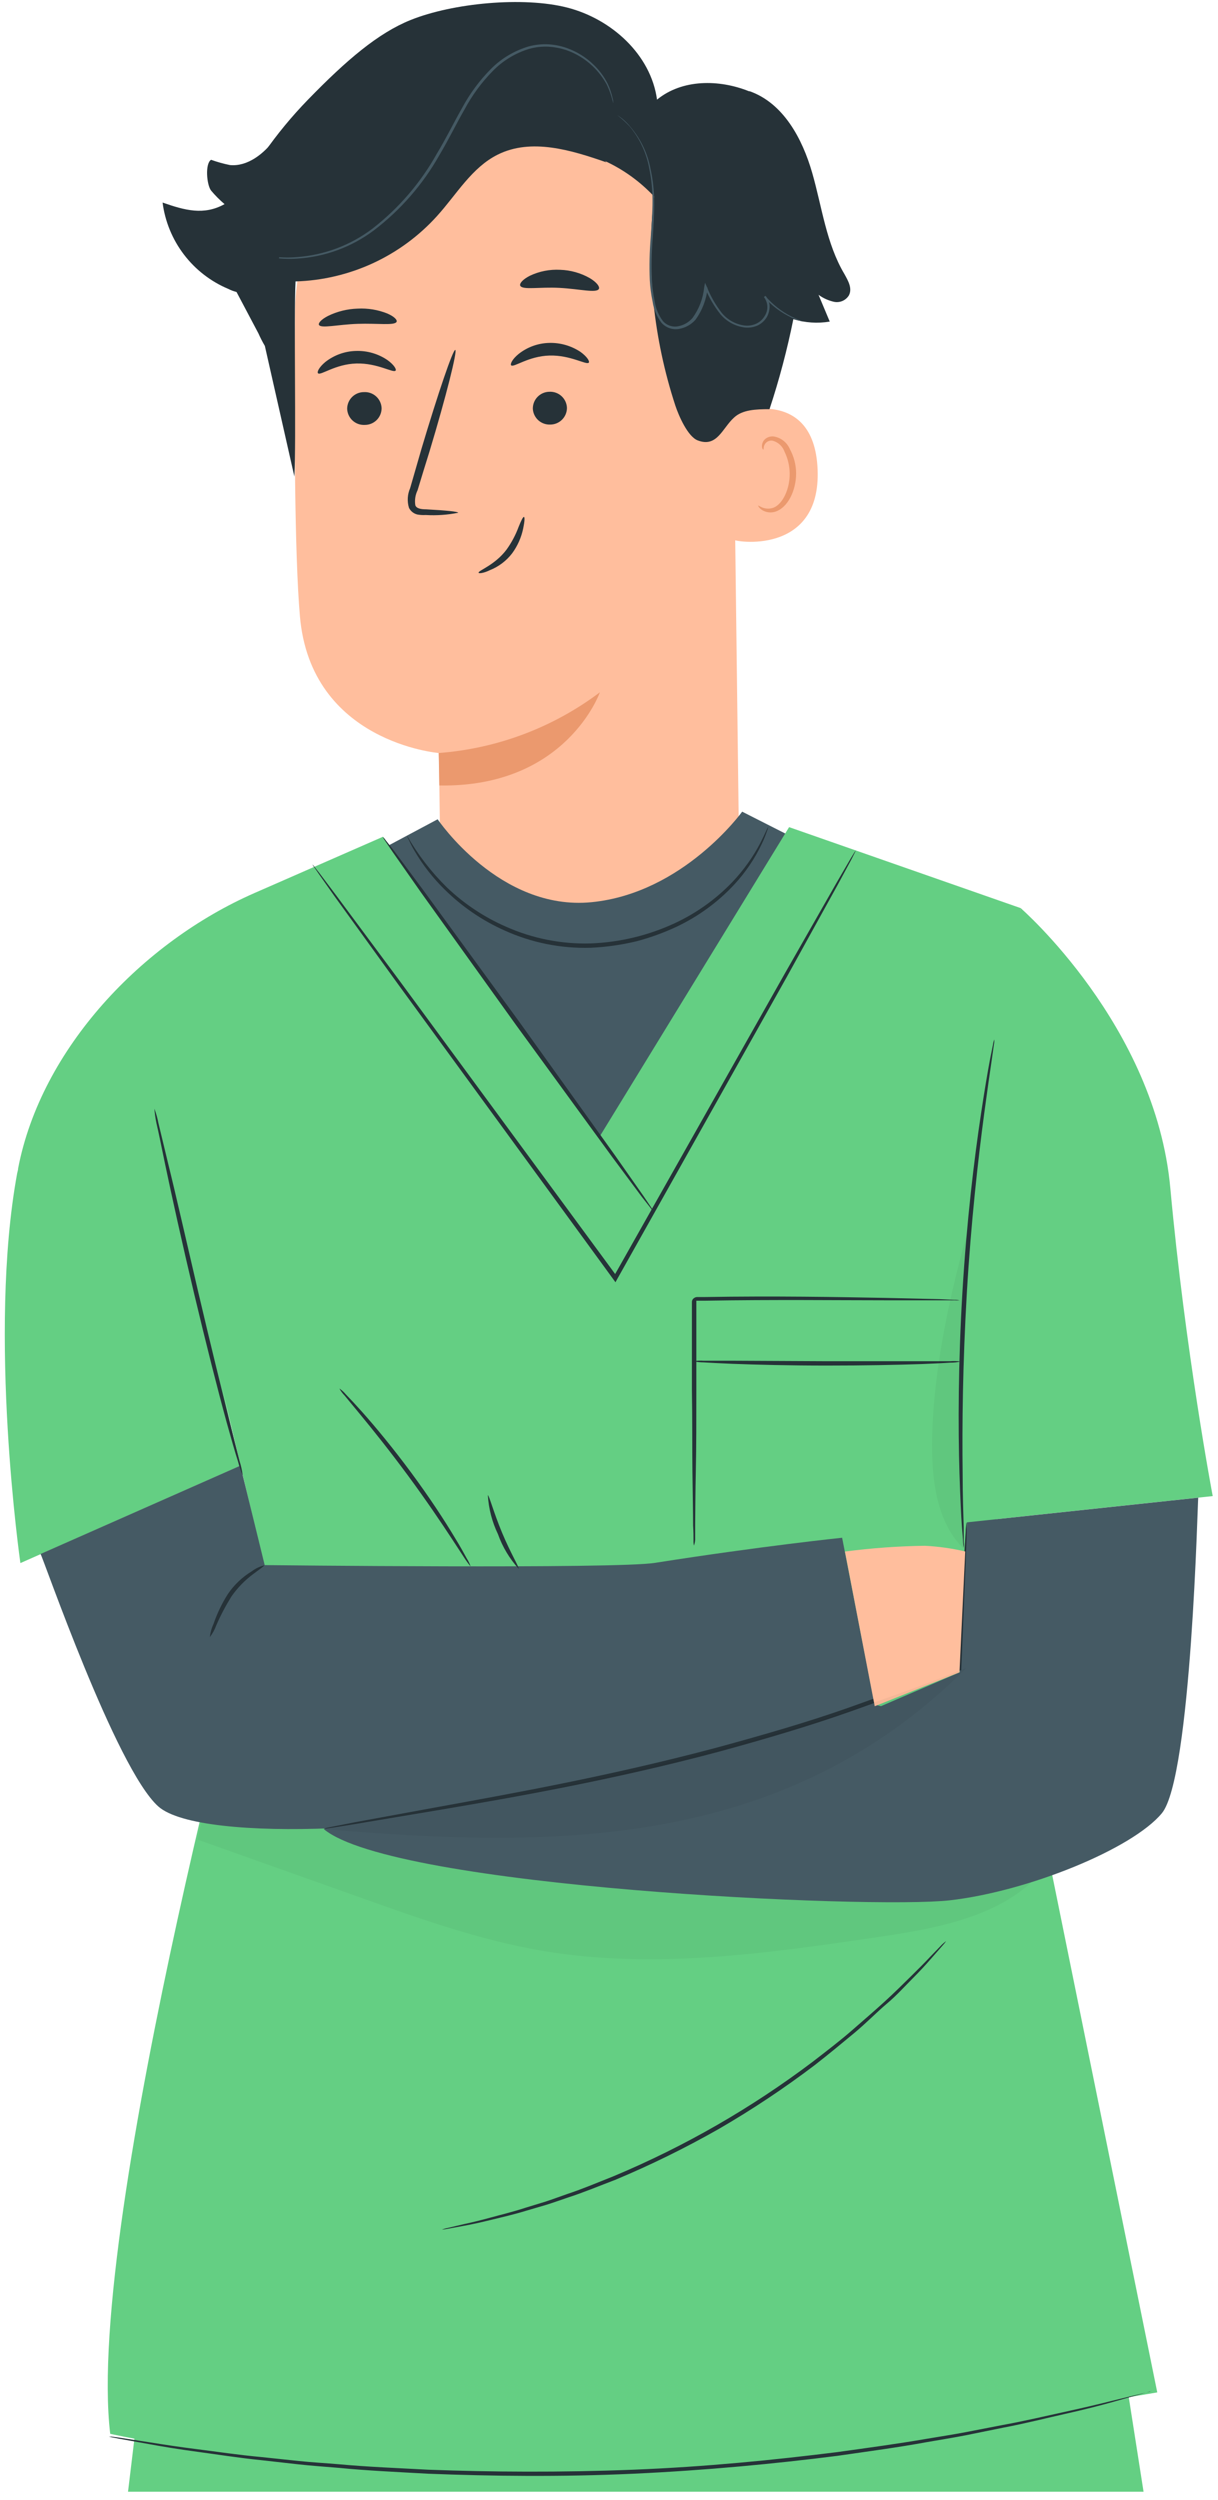 <svg width="115" height="236" viewBox="0 0 115 236" fill="none" xmlns="http://www.w3.org/2000/svg">
<path d="M69.158 30.237L69.75 77.665C69.853 85.727 68.352 97.596 55.591 97.178C44.536 95.977 41.614 85.522 41.535 77.996C41.488 74.419 41.448 71.442 41.424 71.079C41.424 71.079 29.334 70.092 28.316 58.152C27.818 52.379 27.771 40.416 27.85 29.589C27.889 23.975 30.041 18.582 33.879 14.484C37.716 10.387 42.956 7.885 48.555 7.478L49.708 7.391C62.217 7.241 69.324 17.744 69.158 30.237Z" fill="#FFBE9D"/>
<path d="M41.424 71.079C46.94 70.661 52.221 68.672 56.641 65.346C56.641 65.346 53.483 74.349 41.48 74.143L41.424 71.079Z" fill="#EB996E"/>
<path d="M48.263 34.485C48.5 34.722 49.882 33.616 51.88 33.561C53.878 33.505 55.378 34.485 55.591 34.232C55.694 34.114 55.441 33.671 54.802 33.213C53.921 32.63 52.88 32.334 51.825 32.368C50.781 32.4 49.775 32.768 48.958 33.419C48.35 33.916 48.153 34.374 48.263 34.485Z" fill="#263238"/>
<path d="M50.308 38.591C50.333 39.005 50.519 39.392 50.826 39.67C51.133 39.947 51.537 40.093 51.951 40.076C52.37 40.076 52.772 39.91 53.068 39.613C53.364 39.317 53.53 38.916 53.53 38.497C53.522 38.286 53.472 38.08 53.383 37.889C53.294 37.699 53.168 37.528 53.012 37.386C52.856 37.245 52.674 37.136 52.475 37.067C52.277 36.997 52.066 36.968 51.856 36.98C51.649 36.985 51.444 37.029 51.254 37.113C51.064 37.196 50.892 37.316 50.749 37.465C50.605 37.615 50.492 37.791 50.416 37.985C50.341 38.178 50.304 38.384 50.308 38.591Z" fill="#263238"/>
<path d="M43.264 48.399C43.264 48.289 42.112 48.178 40.24 48.076C39.766 48.076 39.316 48.005 39.213 47.689C39.137 47.207 39.212 46.713 39.427 46.275C39.779 45.106 40.156 43.883 40.556 42.603C42.135 37.376 43.193 33.127 42.988 33.032C42.783 32.938 41.346 37.162 39.79 42.382L38.724 46.078C38.467 46.663 38.428 47.322 38.613 47.934C38.691 48.09 38.801 48.228 38.938 48.337C39.074 48.446 39.233 48.524 39.403 48.565C39.663 48.613 39.928 48.629 40.193 48.613C41.221 48.674 42.254 48.602 43.264 48.399Z" fill="#263238"/>
<path d="M49.116 26.96C49.314 27.402 50.909 27.07 52.828 27.173C54.746 27.276 56.326 27.694 56.547 27.268C56.642 27.062 56.35 26.652 55.694 26.257C54.838 25.77 53.876 25.499 52.891 25.467C51.906 25.413 50.923 25.606 50.032 26.028C49.361 26.368 49.037 26.747 49.116 26.96Z" fill="#263238"/>
<path d="M30.116 30.671C30.329 31.026 31.893 30.631 33.78 30.568C35.668 30.505 37.247 30.75 37.444 30.379C37.531 30.197 37.215 29.873 36.56 29.589C35.672 29.236 34.718 29.08 33.765 29.131C32.797 29.161 31.847 29.395 30.977 29.818C30.329 30.15 30.029 30.497 30.116 30.671Z" fill="#263238"/>
<path d="M68.835 39.152C69.032 39.05 76.865 36.128 77.197 44.317C77.529 52.506 69.245 51.155 69.221 50.918C69.198 50.681 68.835 39.152 68.835 39.152Z" fill="#FFBE9D"/>
<path d="M71.598 47.712C71.598 47.712 71.74 47.807 71.985 47.91C72.331 48.044 72.714 48.044 73.059 47.91C73.904 47.554 74.583 46.157 74.559 44.672C74.55 43.971 74.386 43.28 74.078 42.65C73.991 42.397 73.844 42.168 73.648 41.985C73.453 41.802 73.215 41.67 72.956 41.6C72.796 41.569 72.63 41.595 72.486 41.673C72.342 41.751 72.229 41.875 72.167 42.026C72.064 42.255 72.119 42.421 72.08 42.437C72.04 42.453 71.898 42.303 71.954 41.963C71.987 41.757 72.094 41.569 72.254 41.434C72.363 41.344 72.489 41.277 72.625 41.236C72.76 41.196 72.903 41.182 73.043 41.197C73.382 41.25 73.701 41.389 73.971 41.601C74.24 41.812 74.451 42.089 74.583 42.406C74.959 43.099 75.16 43.875 75.168 44.664C75.168 46.322 74.378 47.902 73.233 48.289C73.016 48.363 72.785 48.386 72.558 48.358C72.331 48.329 72.113 48.249 71.922 48.123C71.622 47.91 71.567 47.728 71.598 47.712Z" fill="#EB996E"/>
<path d="M45.191 54.069C45.097 53.864 46.7 53.382 47.829 51.874C48.302 51.215 48.685 50.495 48.966 49.734C49.203 49.142 49.385 48.77 49.472 48.794C49.558 48.818 49.535 49.228 49.401 49.868C49.227 50.725 48.868 51.533 48.35 52.237C47.807 52.942 47.085 53.488 46.258 53.816C45.634 54.124 45.207 54.14 45.191 54.069Z" fill="#263238"/>
<path d="M79.724 25.862C78.01 22.98 77.615 19.544 76.683 16.307C75.751 13.069 73.959 9.745 70.792 8.615H70.721C67.886 7.478 64.404 7.462 62.035 9.405C61.458 5.149 57.723 1.785 53.569 0.719C49.416 -0.348 42.751 0.284 38.771 1.887C35.691 3.127 32.714 5.67 29.089 9.397C27.561 10.967 26.164 12.66 24.912 14.459L21.303 25.617L24.399 31.469C24.578 31.875 24.781 32.271 25.007 32.653L27.794 44.98C27.976 41.616 27.731 29.929 27.905 26.565C30.433 26.49 32.921 25.904 35.217 24.843C37.513 23.782 39.571 22.267 41.266 20.389C43.106 18.36 44.543 15.809 46.999 14.593C50.158 13.014 53.941 14.167 57.265 15.328L57.123 15.201C58.867 16.006 60.438 17.14 61.751 18.542C60.996 25.191 61.683 31.924 63.764 38.283C64.08 39.239 64.933 41.205 65.873 41.569C67.705 42.279 68.202 40.408 69.308 39.413C70.097 38.678 71.337 38.623 72.656 38.623C73.576 35.838 74.327 33.001 74.906 30.126C76.018 30.47 77.195 30.549 78.342 30.355L77.284 27.828C77.722 28.148 78.222 28.374 78.752 28.491C79.019 28.545 79.297 28.515 79.546 28.407C79.796 28.298 80.007 28.115 80.15 27.884C80.497 27.22 80.079 26.502 79.724 25.862Z" fill="#263238"/>
<path d="M58.269 10.858C58.696 11.193 59.097 11.56 59.469 11.956C60.41 13.091 61.041 14.452 61.301 15.904C61.506 16.902 61.609 17.918 61.609 18.936C61.609 20.042 61.522 21.218 61.435 22.458C61.325 23.771 61.295 25.09 61.348 26.407C61.384 27.102 61.474 27.794 61.617 28.476C61.722 29.203 62.014 29.891 62.462 30.474C62.669 30.706 62.932 30.881 63.227 30.981C63.522 31.08 63.838 31.102 64.144 31.042C64.73 30.934 65.264 30.634 65.66 30.189C66.31 29.297 66.708 28.247 66.813 27.149H66.56C66.921 28.049 67.41 28.892 68.013 29.652C68.6 30.355 69.434 30.807 70.343 30.916C70.765 30.956 71.191 30.883 71.575 30.703C71.923 30.524 72.213 30.25 72.412 29.913C72.587 29.588 72.674 29.223 72.664 28.855C72.648 28.511 72.511 28.184 72.277 27.931L72.151 28.041C72.864 28.855 73.737 29.511 74.718 29.968C75.057 30.118 75.326 30.213 75.507 30.276C75.599 30.312 75.694 30.335 75.791 30.347L75.523 30.229C75.341 30.158 75.081 30.047 74.733 29.881C73.784 29.404 72.941 28.741 72.254 27.931L72.127 28.041C72.324 28.292 72.437 28.599 72.451 28.917C72.465 29.235 72.38 29.55 72.206 29.818C72.023 30.135 71.748 30.388 71.417 30.545C71.067 30.709 70.679 30.772 70.295 30.726C69.45 30.615 68.679 30.186 68.139 29.526C67.56 28.78 67.089 27.956 66.742 27.078L66.568 26.691L66.489 27.11C66.387 28.156 66.008 29.156 65.391 30.008C65.042 30.418 64.563 30.696 64.033 30.797C63.774 30.849 63.507 30.832 63.256 30.749C63.005 30.666 62.781 30.519 62.604 30.323C62.189 29.772 61.917 29.126 61.814 28.444C61.677 27.778 61.59 27.102 61.554 26.422C61.497 25.127 61.521 23.83 61.625 22.537C61.704 21.297 61.783 20.113 61.767 19C61.76 17.966 61.643 16.936 61.419 15.928C61.138 14.444 60.468 13.063 59.477 11.924C59.136 11.504 58.728 11.144 58.269 10.858Z" fill="#455A64"/>
<path d="M21.351 22.49L21.446 22.569L21.746 22.79C21.907 22.909 22.076 23.017 22.251 23.114C22.485 23.256 22.727 23.383 22.978 23.493C24.578 24.22 26.334 24.535 28.087 24.409C30.698 24.243 33.204 23.318 35.297 21.748C37.822 19.824 39.928 17.406 41.488 14.641C42.356 13.188 43.067 11.711 43.857 10.337C44.568 9.005 45.467 7.781 46.526 6.704C47.478 5.727 48.663 5.007 49.969 4.612C50.56 4.447 51.173 4.378 51.785 4.406C52.349 4.44 52.907 4.546 53.444 4.722C54.37 5.04 55.218 5.552 55.931 6.223C56.47 6.73 56.926 7.319 57.281 7.968C57.557 8.539 57.764 9.14 57.897 9.76C57.897 9.76 57.897 9.721 57.897 9.634C57.897 9.547 57.897 9.421 57.842 9.271C57.741 8.805 57.588 8.352 57.384 7.92C57.046 7.246 56.594 6.634 56.05 6.112C55.33 5.407 54.465 4.868 53.515 4.533C52.962 4.338 52.386 4.221 51.801 4.185C51.165 4.15 50.528 4.217 49.914 4.383C48.568 4.782 47.343 5.512 46.352 6.507C45.272 7.599 44.354 8.841 43.628 10.195C42.838 11.577 42.127 13.053 41.259 14.483C39.726 17.24 37.649 19.658 35.155 21.59C33.093 23.148 30.625 24.077 28.047 24.267C26.324 24.417 24.589 24.146 22.994 23.477C21.943 22.893 21.375 22.451 21.351 22.49Z" fill="#455A64"/>
<path d="M30.029 35.235C30.266 35.48 31.648 34.367 33.646 34.311C35.644 34.256 37.136 35.243 37.35 34.983C37.452 34.872 37.208 34.43 36.56 33.972C35.684 33.384 34.645 33.089 33.591 33.127C32.546 33.157 31.538 33.523 30.716 34.169C30.108 34.675 29.911 35.125 30.029 35.235Z" fill="#263238"/>
<path d="M32.778 38.592C32.786 38.802 32.836 39.008 32.925 39.199C33.014 39.39 33.14 39.561 33.296 39.702C33.452 39.843 33.634 39.952 33.833 40.022C34.032 40.091 34.242 40.12 34.452 40.108C34.871 40.108 35.273 39.941 35.569 39.645C35.865 39.349 36.031 38.947 36.031 38.528C36.023 38.318 35.973 38.112 35.884 37.921C35.795 37.73 35.669 37.559 35.513 37.418C35.357 37.277 35.175 37.168 34.976 37.098C34.778 37.029 34.567 36.999 34.357 37.012C33.938 37.012 33.537 37.179 33.24 37.475C32.944 37.771 32.778 38.173 32.778 38.592Z" fill="#263238"/>
<path d="M25.939 13.141C24.936 14.499 23.389 15.739 21.714 15.581C21.108 15.459 20.512 15.293 19.93 15.083C19.345 15.439 19.511 17.452 19.93 17.989C20.317 18.45 20.742 18.878 21.201 19.268C19.251 20.35 17.45 19.853 15.35 19.119C15.579 20.901 16.273 22.591 17.361 24.021C18.448 25.451 19.892 26.571 21.549 27.268C22.059 27.53 22.625 27.668 23.199 27.668C23.773 27.668 24.339 27.53 24.849 27.268C25.621 26.606 26.124 25.685 26.263 24.678C27.16 21.08 27.608 17.385 27.598 13.678L25.939 13.141Z" fill="#263238"/>
<path d="M35.794 80.279L41.322 77.333C41.322 77.333 47.173 86.02 55.86 85.159C64.546 84.298 70.074 76.615 70.074 76.615L75.602 79.418L56.649 110.508L35.794 80.279Z" fill="#455A64"/>
<path d="M98.076 170.728L91.672 126.885L96.37 85.719L74.504 78.075L56.61 107.293L36.157 78.983L24.02 84.298C13.446 88.933 3.899 98.946 1.712 110.278C1.712 110.428 1.656 110.578 1.625 110.728C-1.179 125.906 1.925 147.543 1.925 147.543L22.662 138.367L20.988 131.047L24.936 147.756C24.936 147.756 7.997 209.493 10.406 229.733C10.406 229.733 42.38 236.84 71.827 232.015C101.274 227.19 109.266 225.824 109.266 225.824L98.076 170.728Z" fill="#64CF83"/>
<path d="M96.37 85.72C96.37 85.72 109.092 96.775 110.497 112.134C111.903 127.494 114.501 141.218 114.501 141.218L88.86 143.958C88.86 143.958 88.26 133.424 88.86 132.785C89.46 132.145 93.669 100.534 93.669 100.534L96.37 85.72Z" fill="#64CF83"/>
<g opacity="0.2">
<path opacity="0.2" d="M19.574 169.401L18.65 173.642L34.191 179.17C39.719 181.144 45.294 183.118 51.09 184.121C61.712 185.945 72.601 184.366 83.27 182.786C89.224 181.91 95.905 180.575 99.19 175.521C72.496 177.143 45.706 175.084 19.574 169.401Z" fill="black"/>
</g>
<path d="M3.828 146.683C4.026 146.896 10.935 166.938 14.947 170.515C18.958 174.092 42.191 172.837 52.006 169.252C61.822 165.667 82.669 161.315 82.669 161.315L79.511 145.151C79.511 145.151 71.883 145.94 61.854 147.52C58.221 148.112 24.991 147.733 24.991 147.733L22.694 138.344L3.828 146.683Z" fill="#455A64"/>
<path d="M113.135 141.368C113.08 141.368 112.503 167.775 109.7 171.155C106.897 174.535 97.065 178.53 89.674 179.375C82.282 180.22 37.184 178.167 30.574 172.655L56.634 154.493L83.183 161.047L90.613 157.849L91.293 143.698L113.135 141.368Z" fill="#455A64"/>
<path d="M89.334 183.221C89.228 183.378 89.109 183.526 88.979 183.663L87.905 184.887C87.439 185.424 86.855 186.064 86.144 186.774C85.433 187.485 84.659 188.354 83.72 189.143C82.78 189.933 81.785 190.967 80.64 191.915C79.495 192.863 78.271 193.881 76.944 194.916C74.05 197.112 71.022 199.127 67.879 200.949C64.718 202.749 61.45 204.355 58.095 205.758C56.515 206.358 55.062 206.966 53.641 207.424C52.938 207.661 52.259 207.906 51.603 208.111L49.693 208.672C48.484 209.043 47.363 209.296 46.392 209.533C45.42 209.77 44.568 209.959 43.865 210.086L42.285 210.378C42.1 210.417 41.913 210.443 41.725 210.457C41.9 210.385 42.083 210.332 42.27 210.299L43.849 209.928C44.544 209.778 45.381 209.58 46.352 209.312C47.323 209.043 48.429 208.783 49.629 208.388L51.517 207.811C52.172 207.598 52.843 207.345 53.546 207.101C54.96 206.635 56.42 206.019 57.968 205.403C64.647 202.602 70.95 198.979 76.731 194.616C78.05 193.597 79.313 192.634 80.435 191.654C81.556 190.675 82.598 189.783 83.53 188.93C84.462 188.077 85.275 187.272 85.994 186.561C86.713 185.85 87.321 185.25 87.802 184.729L88.931 183.56C89.056 183.436 89.191 183.323 89.334 183.221Z" fill="#263238"/>
<path d="M80.806 80.278L80.703 80.492L80.379 81.139L79.1 83.508L74.299 92.195L58.268 120.749L58.111 121.034L57.921 120.773L57.305 119.928L37.563 92.874L31.617 84.645L30.038 82.403C29.872 82.158 29.737 81.96 29.627 81.81C29.579 81.743 29.537 81.671 29.5 81.597C29.561 81.655 29.617 81.719 29.666 81.787C29.777 81.929 29.919 82.118 30.108 82.347L31.767 84.55L37.816 92.7L57.66 119.683L58.276 120.528H57.929C64.246 109.354 69.924 99.278 74.054 91.974L78.958 83.374L80.308 81.052L80.672 80.452C80.751 80.349 80.798 80.27 80.806 80.278Z" fill="#263238"/>
<path d="M65.518 145.892C65.483 145.732 65.47 145.567 65.478 145.403C65.478 145.032 65.478 144.566 65.439 143.997C65.439 142.718 65.399 140.965 65.376 138.825C65.352 136.685 65.376 134.031 65.328 131.157C65.328 129.712 65.328 128.196 65.328 126.632C65.328 125.842 65.328 125.053 65.328 124.263V122.873C65.335 122.782 65.368 122.694 65.423 122.62C65.475 122.559 65.541 122.51 65.614 122.477C65.688 122.444 65.769 122.428 65.849 122.431H66.481C73.154 122.313 79.179 122.431 83.546 122.51L88.71 122.628L90.116 122.692C90.281 122.687 90.445 122.703 90.606 122.739C90.443 122.753 90.279 122.753 90.116 122.739H88.71H83.538C79.171 122.739 73.13 122.66 66.489 122.778H65.873C65.731 122.778 65.778 122.778 65.747 122.778C65.742 122.791 65.742 122.805 65.747 122.818V126.577C65.747 128.156 65.747 129.657 65.747 131.102C65.747 133.976 65.747 136.566 65.699 138.769C65.652 140.973 65.652 142.663 65.636 143.942V145.347C65.624 145.534 65.584 145.718 65.518 145.892Z" fill="#263238"/>
<path d="M91.269 143.705C91.278 143.786 91.278 143.869 91.269 143.95C91.269 144.139 91.269 144.376 91.269 144.676C91.269 145.34 91.214 146.256 91.182 147.44C91.079 149.88 90.937 153.331 90.763 157.564V157.667H90.661C87.66 158.851 84.177 160.178 80.34 161.536C76.502 162.894 72.269 164.15 67.831 165.358C57.684 168.067 48.31 169.678 41.543 170.838L33.52 172.181L31.34 172.528L30.764 172.607H30.574C30.574 172.607 30.637 172.607 30.756 172.552L31.324 172.434L33.496 172.007L41.495 170.538C48.247 169.306 57.597 167.648 67.721 164.947C72.159 163.739 76.407 162.507 80.213 161.157C84.02 159.807 87.534 158.512 90.55 157.359L90.448 157.501C90.677 153.276 90.866 149.817 91 147.385C91.071 146.216 91.135 145.292 91.174 144.621C91.174 144.329 91.214 144.092 91.229 143.902C91.234 143.835 91.248 143.769 91.269 143.705Z" fill="#263238"/>
<path d="M79.779 146.454C82.282 146.126 84.803 145.944 87.328 145.909C88.61 145.975 89.884 146.154 91.134 146.446L90.59 157.857L82.59 161.055L79.779 146.454Z" fill="#FFBE9D"/>
<path d="M14.576 104.647C14.742 105.085 14.869 105.537 14.955 105.998C15.184 106.938 15.484 108.193 15.847 109.709C16.637 112.907 17.608 117.211 18.721 121.973C19.835 126.735 20.909 131.086 21.691 134.213L22.622 137.917C22.762 138.362 22.862 138.82 22.923 139.283C22.739 138.853 22.589 138.409 22.473 137.956C22.196 137.095 21.841 135.84 21.406 134.284C20.553 131.173 19.456 126.853 18.319 122.068C17.182 117.282 16.226 112.931 15.563 109.772C15.247 108.241 14.994 106.977 14.773 106.029C14.677 105.574 14.611 105.112 14.576 104.647Z" fill="#263238"/>
<path d="M90.709 128.52C90.382 128.591 90.048 128.626 89.714 128.622C89.074 128.67 88.134 128.709 87.013 128.757C84.723 128.836 81.564 128.899 78.074 128.899C74.583 128.899 71.425 128.82 69.142 128.733C67.997 128.686 67.073 128.638 66.434 128.599C66.102 128.597 65.771 128.56 65.447 128.488C65.775 128.432 66.109 128.416 66.442 128.441H69.15L78.074 128.488H87.005H89.714C90.045 128.46 90.379 128.471 90.709 128.52Z" fill="#263238"/>
<path d="M44.434 147.859C44.434 147.859 44.236 147.638 43.936 147.196L42.712 145.324C41.678 143.745 40.217 141.581 38.503 139.259C36.789 136.938 35.163 134.908 33.955 133.447L32.533 131.726C32.34 131.528 32.175 131.305 32.044 131.062C32.271 131.217 32.476 131.403 32.651 131.615C33.023 131.994 33.544 132.555 34.176 133.258C35.439 134.671 37.113 136.693 38.835 139.022C40.556 141.352 41.993 143.547 42.957 145.166C43.446 145.956 43.825 146.651 44.078 147.117C44.227 147.349 44.346 147.598 44.434 147.859Z" fill="#263238"/>
<path d="M48.966 148.073C48.108 147.125 47.445 146.017 47.016 144.812C46.462 143.659 46.137 142.409 46.06 141.132C46.178 141.132 46.589 142.711 47.395 144.654C48.2 146.596 49.069 148.01 48.966 148.073Z" fill="#263238"/>
<path d="M61.672 114.306C61.561 114.205 61.463 114.091 61.38 113.966L60.59 112.963L57.803 109.212L48.737 96.775L39.758 84.251L37.074 80.421L36.363 79.37C36.272 79.25 36.196 79.121 36.134 78.983C36.245 79.084 36.343 79.198 36.426 79.323L37.216 80.326L40.003 84.077L49.084 96.53L58.063 109.054L60.748 112.884L61.459 113.935C61.543 114.05 61.614 114.175 61.672 114.306Z" fill="#263238"/>
<path d="M72.53 78.075C72.505 78.217 72.463 78.355 72.404 78.486C72.27 78.882 72.112 79.27 71.93 79.647C71.273 81.038 70.407 82.322 69.364 83.453C67.809 85.135 65.946 86.502 63.875 87.48C62.653 88.051 61.382 88.511 60.077 88.854C58.667 89.192 57.229 89.396 55.781 89.462C52.969 89.546 50.176 88.984 47.616 87.82C45.526 86.885 43.622 85.583 41.993 83.974C40.896 82.901 39.945 81.688 39.166 80.365C38.952 80.008 38.76 79.639 38.59 79.26C38.518 79.132 38.46 78.997 38.416 78.857C39.444 80.661 40.717 82.314 42.199 83.769C43.827 85.319 45.714 86.572 47.774 87.472C50.286 88.59 53.017 89.13 55.765 89.052C58.517 88.95 61.22 88.3 63.717 87.141C65.753 86.192 67.595 84.875 69.15 83.255C70.195 82.156 71.083 80.918 71.788 79.575C72.277 78.62 72.483 78.059 72.53 78.075Z" fill="#263238"/>
<g opacity="0.2">
<path opacity="0.2" d="M30.574 172.655C51.651 174.416 73.841 174.882 91.277 157.414C72.933 164.94 50.174 169.733 30.574 172.655Z" fill="black"/>
</g>
<g opacity="0.2">
<path opacity="0.2" d="M91.221 146.414C88.339 143.793 87.928 139.465 88.015 135.572C88.165 129.057 89.745 121.816 91.561 115.562C91.19 126.664 90.361 136.441 91.095 146.454" fill="black"/>
</g>
<path d="M24.96 147.757C24.96 147.812 24.581 148.073 23.949 148.547C23.134 149.144 22.424 149.872 21.848 150.702C21.309 151.567 20.834 152.469 20.427 153.403C20.282 153.809 20.074 154.19 19.811 154.532C19.857 154.102 19.974 153.683 20.159 153.292C20.496 152.303 20.949 151.356 21.509 150.473C22.102 149.597 22.878 148.859 23.783 148.31C24.133 148.046 24.534 147.858 24.96 147.757Z" fill="#263238"/>
<path d="M106.02 222.729L107.971 235.198H12.088L13.217 225.824L106.02 222.729Z" fill="#64CF83"/>
<path d="M108.807 225.65C108.73 225.691 108.648 225.72 108.563 225.737L107.844 225.943L105.048 226.732C103.832 227.072 102.34 227.459 100.595 227.846C98.85 228.233 96.875 228.746 94.664 229.164L91.205 229.867C89.997 230.104 88.734 230.302 87.431 230.531C84.833 231.012 82.029 231.383 79.076 231.81C73.177 232.56 66.654 233.184 59.792 233.5C52.93 233.816 46.368 233.729 40.429 233.5C37.452 233.334 34.633 233.208 31.995 232.947C30.677 232.836 29.397 232.75 28.181 232.615L24.667 232.221C22.432 231.992 20.419 231.668 18.65 231.431C16.881 231.194 15.357 230.941 14.117 230.712L11.266 230.199L10.532 230.057L10.279 229.994H10.54L11.282 230.096L14.149 230.538C15.389 230.736 16.905 230.973 18.681 231.194C20.458 231.415 22.464 231.723 24.699 231.928L28.213 232.299C29.429 232.426 30.708 232.497 32.019 232.607C34.657 232.852 37.476 232.963 40.445 233.121C46.383 233.342 52.922 233.389 59.776 233.121C66.631 232.852 73.138 232.197 79.029 231.462C81.974 231.052 84.778 230.673 87.376 230.223C88.678 230.002 89.942 229.812 91.142 229.583L94.609 228.912C96.82 228.509 98.802 228.035 100.547 227.656C102.293 227.277 103.785 226.922 105.009 226.614L107.82 225.927L108.555 225.761C108.636 225.718 108.721 225.681 108.807 225.65Z" fill="#263238"/>
<path d="M93.883 98.117C93.889 98.281 93.876 98.446 93.843 98.607C93.796 98.962 93.733 99.397 93.646 99.997C93.464 101.197 93.219 102.942 92.927 105.106C92.351 109.417 91.679 115.372 91.285 122.037C90.89 128.701 90.835 134.671 90.89 139.046C90.89 141.226 90.961 142.995 90.992 144.203C90.992 144.779 90.992 145.245 90.992 145.608C91.013 145.771 91.013 145.935 90.992 146.098C90.96 145.937 90.939 145.773 90.929 145.608C90.929 145.245 90.866 144.779 90.827 144.211C90.74 142.995 90.661 141.234 90.59 139.054C90.455 134.695 90.471 128.662 90.866 122.013C91.261 115.364 91.98 109.378 92.635 105.058C92.959 102.903 93.251 101.165 93.48 99.965C93.591 99.404 93.685 98.946 93.756 98.591C93.777 98.428 93.82 98.269 93.883 98.117Z" fill="#263238"/>
</svg>

